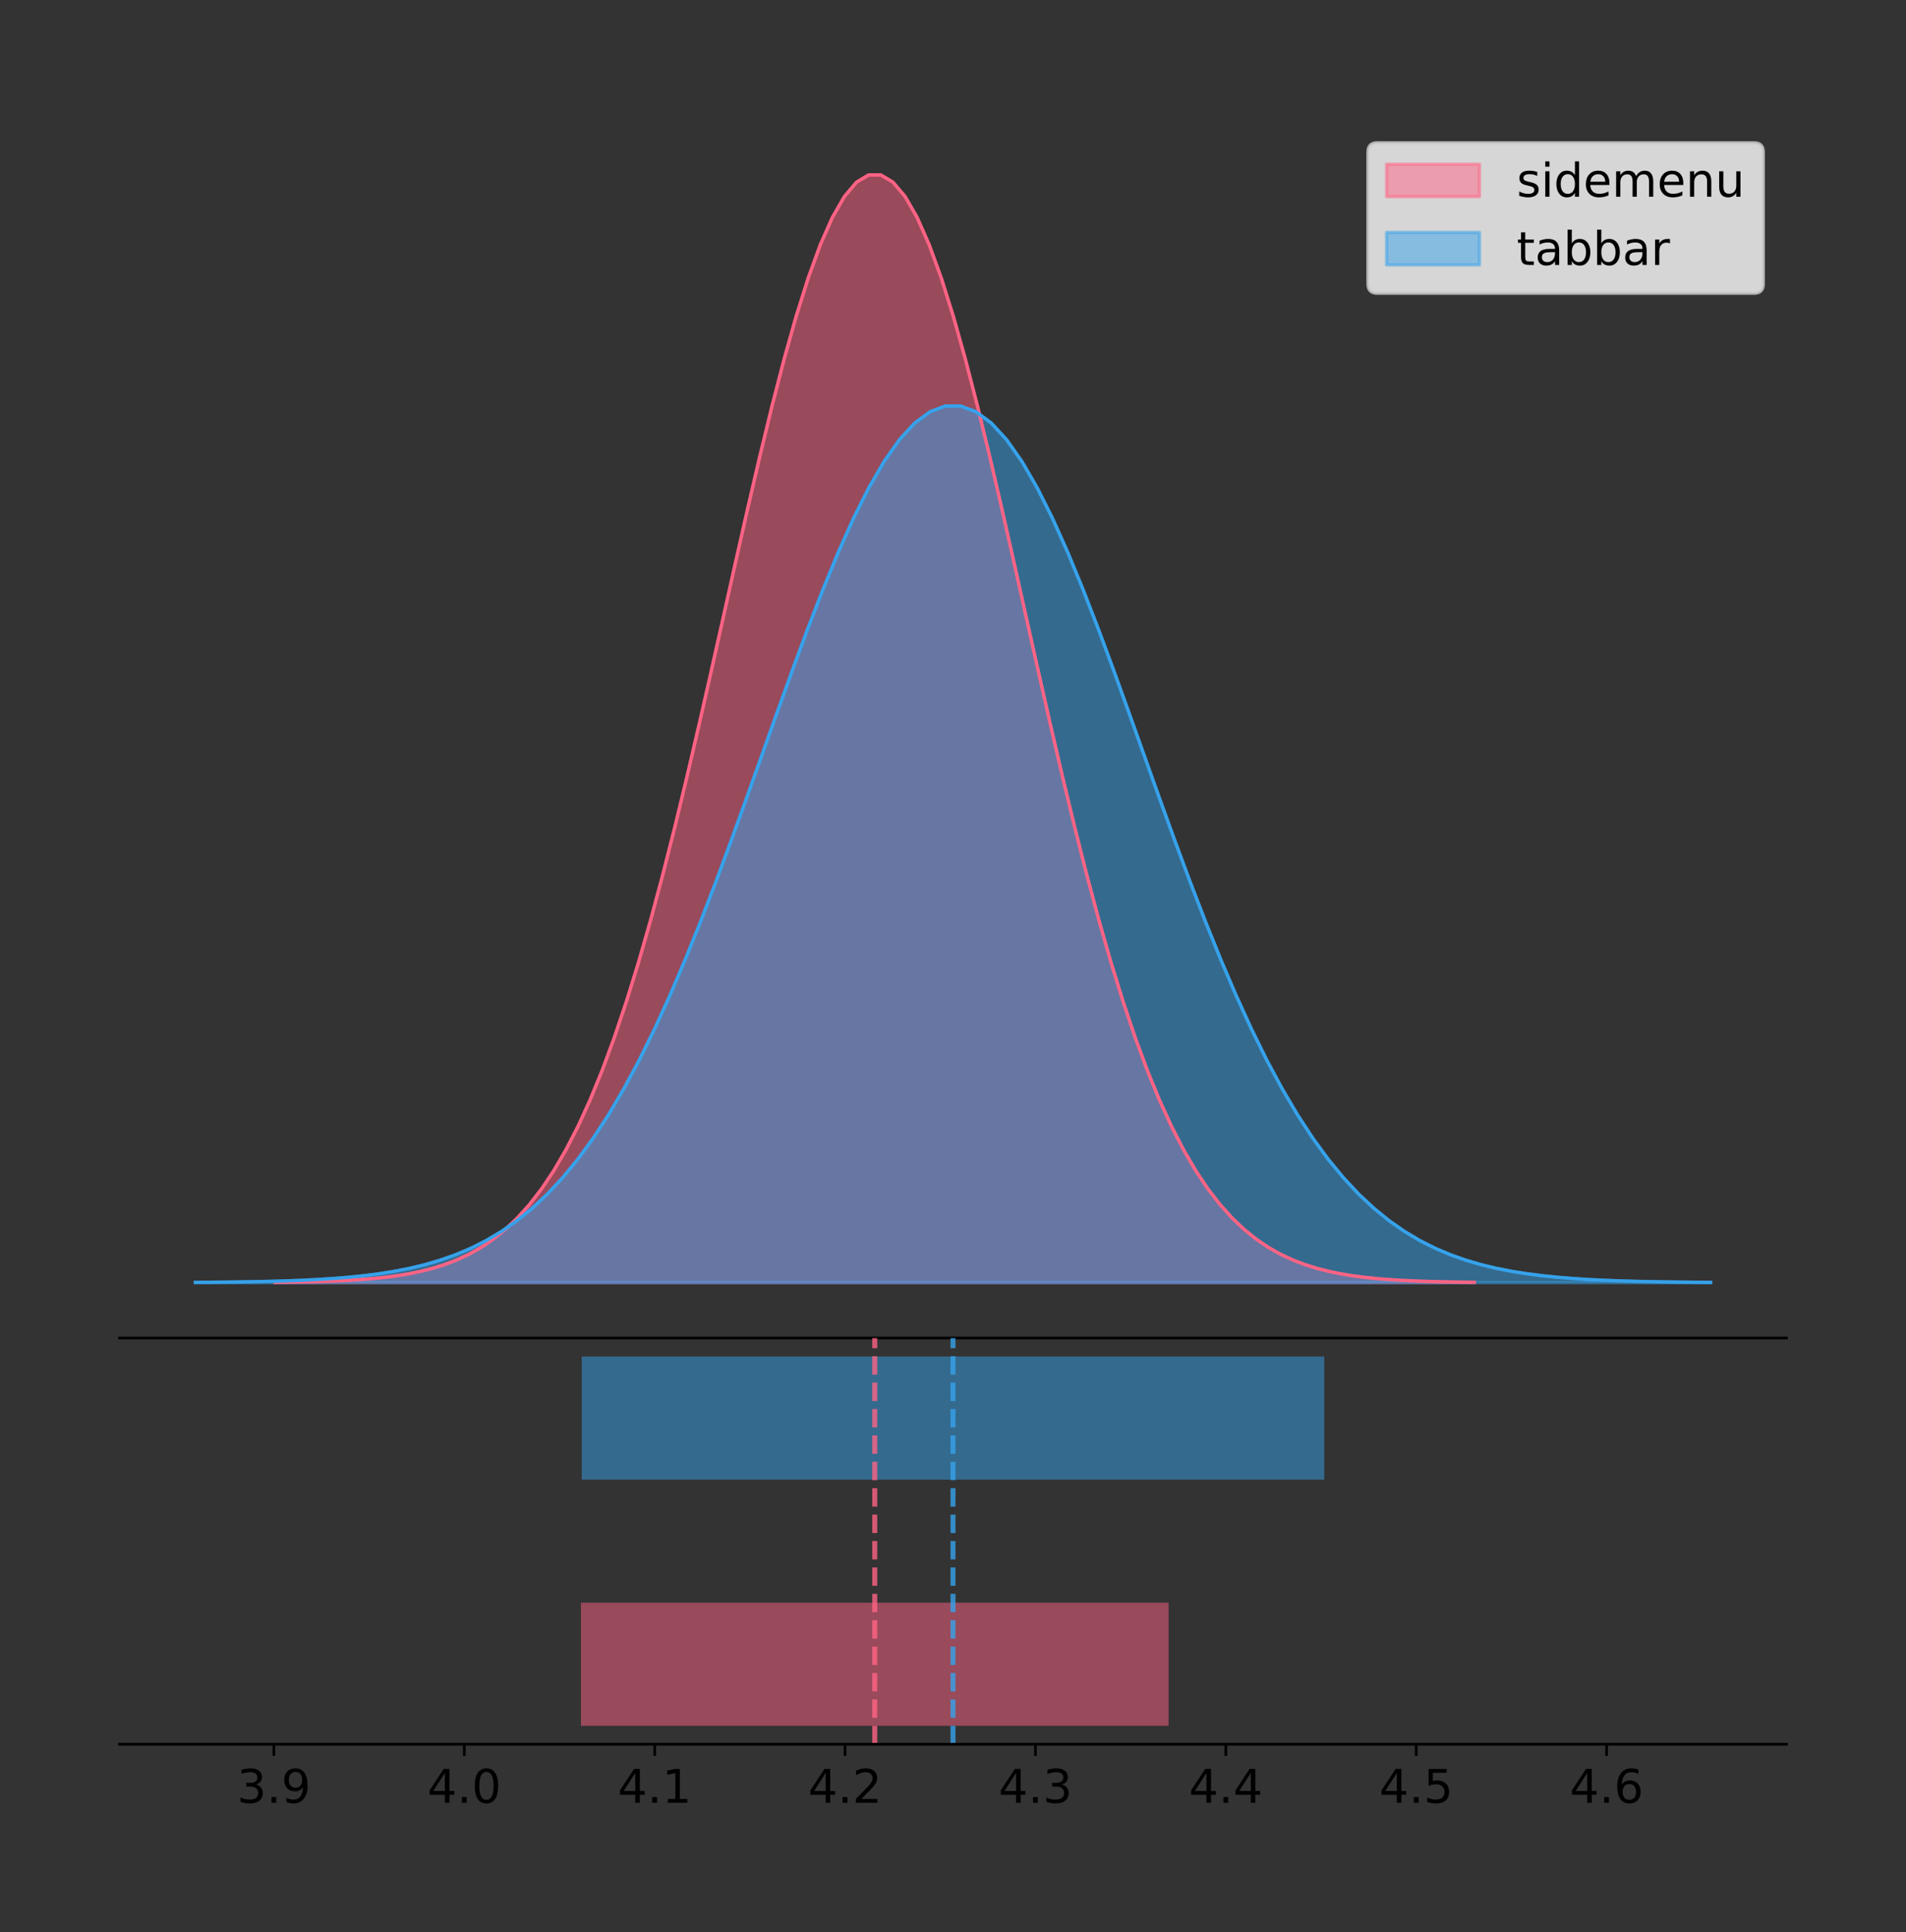 <?xml version="1.0" encoding="utf-8" standalone="no"?>
<!DOCTYPE svg PUBLIC "-//W3C//DTD SVG 1.1//EN"
  "http://www.w3.org/Graphics/SVG/1.1/DTD/svg11.dtd">
<!-- Created with matplotlib (https://matplotlib.org/) -->
<svg height="581.789pt" version="1.1" viewBox="0 0 574.2 581.789" width="574.2pt" xmlns="http://www.w3.org/2000/svg" xmlns:xlink="http://www.w3.org/1999/xlink">
 <rect x="0" y="0" width="574.2" height="581.789" fill="#333333" stroke="none"/>
 <defs>
  <style type="text/css">
*{stroke-linecap:butt;stroke-linejoin:round;}
  </style>
 </defs>
 <g id="figure_1">
  <g id="patch_1">
   <path d="M 0 581.789 
L 574.2 581.789 
L 574.2 0 
L 0 0 
z
" style="fill:none;"/>
  </g>
  <g id="axes_1">
   <g id="patch_2">
    <path d="M 36 402.93 
L 538.2 402.93 
L 538.2 36 
L 36 36 
z
" style="fill:none;"/>
   </g>
   <g id="PolyCollection_1">
    <defs>
     <path d="M 82.879 -195.538 
L 82.879 -195.65 
L 86.529 -195.692 
L 90.178 -195.749 
L 93.828 -195.825 
L 97.477 -195.925 
L 101.126 -196.058 
L 104.776 -196.23 
L 108.425 -196.455 
L 112.075 -196.744 
L 115.724 -197.115 
L 119.374 -197.585 
L 123.023 -198.179 
L 126.673 -198.923 
L 130.322 -199.848 
L 133.971 -200.99 
L 137.621 -202.39 
L 141.27 -204.093 
L 144.92 -206.151 
L 148.569 -208.617 
L 152.219 -211.552 
L 155.868 -215.017 
L 159.518 -219.078 
L 163.167 -223.801 
L 166.816 -229.25 
L 170.466 -235.488 
L 174.115 -242.572 
L 177.765 -250.552 
L 181.414 -259.468 
L 185.064 -269.344 
L 188.713 -280.192 
L 192.363 -292.002 
L 196.012 -304.744 
L 199.661 -318.365 
L 203.311 -332.786 
L 206.96 -347.901 
L 210.61 -363.58 
L 214.259 -379.667 
L 217.909 -395.98 
L 221.558 -412.318 
L 225.208 -428.462 
L 228.857 -444.18 
L 232.507 -459.23 
L 236.156 -473.372 
L 239.805 -486.366 
L 243.455 -497.987 
L 247.104 -508.025 
L 250.754 -516.294 
L 254.403 -522.64 
L 258.053 -526.94 
L 261.702 -529.111 
L 265.352 -529.111 
L 269.001 -526.94 
L 272.65 -522.64 
L 276.3 -516.294 
L 279.949 -508.025 
L 283.599 -497.987 
L 287.248 -486.366 
L 290.898 -473.372 
L 294.547 -459.23 
L 298.197 -444.18 
L 301.846 -428.462 
L 305.495 -412.318 
L 309.145 -395.98 
L 312.794 -379.667 
L 316.444 -363.58 
L 320.093 -347.901 
L 323.743 -332.786 
L 327.392 -318.365 
L 331.042 -304.744 
L 334.691 -292.002 
L 338.34 -280.192 
L 341.99 -269.344 
L 345.639 -259.468 
L 349.289 -250.552 
L 352.938 -242.572 
L 356.588 -235.488 
L 360.237 -229.25 
L 363.887 -223.801 
L 367.536 -219.078 
L 371.186 -215.017 
L 374.835 -211.552 
L 378.484 -208.617 
L 382.134 -206.151 
L 385.783 -204.093 
L 389.433 -202.39 
L 393.082 -200.99 
L 396.732 -199.848 
L 400.381 -198.923 
L 404.031 -198.179 
L 407.68 -197.585 
L 411.329 -197.115 
L 414.979 -196.744 
L 418.628 -196.455 
L 422.278 -196.23 
L 425.927 -196.058 
L 429.577 -195.925 
L 433.226 -195.825 
L 436.876 -195.749 
L 440.525 -195.692 
L 444.174 -195.65 
L 444.174 -195.538 
L 444.174 -195.538 
L 440.525 -195.538 
L 436.876 -195.538 
L 433.226 -195.538 
L 429.577 -195.538 
L 425.927 -195.538 
L 422.278 -195.538 
L 418.628 -195.538 
L 414.979 -195.538 
L 411.329 -195.538 
L 407.68 -195.538 
L 404.031 -195.538 
L 400.381 -195.538 
L 396.732 -195.538 
L 393.082 -195.538 
L 389.433 -195.538 
L 385.783 -195.538 
L 382.134 -195.538 
L 378.484 -195.538 
L 374.835 -195.538 
L 371.186 -195.538 
L 367.536 -195.538 
L 363.887 -195.538 
L 360.237 -195.538 
L 356.588 -195.538 
L 352.938 -195.538 
L 349.289 -195.538 
L 345.639 -195.538 
L 341.99 -195.538 
L 338.34 -195.538 
L 334.691 -195.538 
L 331.042 -195.538 
L 327.392 -195.538 
L 323.743 -195.538 
L 320.093 -195.538 
L 316.444 -195.538 
L 312.794 -195.538 
L 309.145 -195.538 
L 305.495 -195.538 
L 301.846 -195.538 
L 298.197 -195.538 
L 294.547 -195.538 
L 290.898 -195.538 
L 287.248 -195.538 
L 283.599 -195.538 
L 279.949 -195.538 
L 276.3 -195.538 
L 272.65 -195.538 
L 269.001 -195.538 
L 265.352 -195.538 
L 261.702 -195.538 
L 258.053 -195.538 
L 254.403 -195.538 
L 250.754 -195.538 
L 247.104 -195.538 
L 243.455 -195.538 
L 239.805 -195.538 
L 236.156 -195.538 
L 232.507 -195.538 
L 228.857 -195.538 
L 225.208 -195.538 
L 221.558 -195.538 
L 217.909 -195.538 
L 214.259 -195.538 
L 210.61 -195.538 
L 206.96 -195.538 
L 203.311 -195.538 
L 199.661 -195.538 
L 196.012 -195.538 
L 192.363 -195.538 
L 188.713 -195.538 
L 185.064 -195.538 
L 181.414 -195.538 
L 177.765 -195.538 
L 174.115 -195.538 
L 170.466 -195.538 
L 166.816 -195.538 
L 163.167 -195.538 
L 159.518 -195.538 
L 155.868 -195.538 
L 152.219 -195.538 
L 148.569 -195.538 
L 144.92 -195.538 
L 141.27 -195.538 
L 137.621 -195.538 
L 133.971 -195.538 
L 130.322 -195.538 
L 126.673 -195.538 
L 123.023 -195.538 
L 119.374 -195.538 
L 115.724 -195.538 
L 112.075 -195.538 
L 108.425 -195.538 
L 104.776 -195.538 
L 101.126 -195.538 
L 97.477 -195.538 
L 93.828 -195.538 
L 90.178 -195.538 
L 86.529 -195.538 
L 82.879 -195.538 
z
" id="m1487343050" style="stroke:#ff6384;stroke-opacity:0.5;"/>
    </defs>
    <g clip-path="url(#pd5c4a521af)">
     <use style="fill:#ff6384;fill-opacity:0.5;stroke:#ff6384;stroke-opacity:0.5;" x="0" xlink:href="#m1487343050" y="581.789"/>
    </g>
   </g>
   <g id="PolyCollection_2">
    <defs>
     <path d="M 58.827 -195.538 
L 58.827 -195.627 
L 63.439 -195.66 
L 68.05 -195.705 
L 72.662 -195.765 
L 77.274 -195.844 
L 81.885 -195.949 
L 86.497 -196.086 
L 91.108 -196.264 
L 95.72 -196.493 
L 100.331 -196.786 
L 104.943 -197.158 
L 109.555 -197.628 
L 114.166 -198.217 
L 118.778 -198.949 
L 123.389 -199.853 
L 128.001 -200.96 
L 132.612 -202.308 
L 137.224 -203.937 
L 141.836 -205.888 
L 146.447 -208.211 
L 151.059 -210.953 
L 155.67 -214.167 
L 160.282 -217.904 
L 164.893 -222.216 
L 169.505 -227.153 
L 174.117 -232.759 
L 178.728 -239.075 
L 183.34 -246.13 
L 187.951 -253.946 
L 192.563 -262.53 
L 197.174 -271.877 
L 201.786 -281.96 
L 206.398 -292.74 
L 211.009 -304.151 
L 215.621 -316.113 
L 220.232 -328.521 
L 224.844 -341.252 
L 229.455 -354.161 
L 234.067 -367.091 
L 238.679 -379.867 
L 243.29 -392.305 
L 247.902 -404.216 
L 252.513 -415.407 
L 257.125 -425.69 
L 261.736 -434.886 
L 266.348 -442.83 
L 270.96 -449.374 
L 275.571 -454.396 
L 280.183 -457.798 
L 284.794 -459.517 
L 289.406 -459.517 
L 294.017 -457.798 
L 298.629 -454.396 
L 303.24 -449.374 
L 307.852 -442.83 
L 312.464 -434.886 
L 317.075 -425.69 
L 321.687 -415.407 
L 326.298 -404.216 
L 330.91 -392.305 
L 335.521 -379.867 
L 340.133 -367.091 
L 344.745 -354.161 
L 349.356 -341.252 
L 353.968 -328.521 
L 358.579 -316.113 
L 363.191 -304.151 
L 367.802 -292.74 
L 372.414 -281.96 
L 377.026 -271.877 
L 381.637 -262.53 
L 386.249 -253.946 
L 390.86 -246.13 
L 395.472 -239.075 
L 400.083 -232.759 
L 404.695 -227.153 
L 409.307 -222.216 
L 413.918 -217.904 
L 418.53 -214.167 
L 423.141 -210.953 
L 427.753 -208.211 
L 432.364 -205.888 
L 436.976 -203.937 
L 441.588 -202.308 
L 446.199 -200.96 
L 450.811 -199.853 
L 455.422 -198.949 
L 460.034 -198.217 
L 464.645 -197.628 
L 469.257 -197.158 
L 473.869 -196.786 
L 478.48 -196.493 
L 483.092 -196.264 
L 487.703 -196.086 
L 492.315 -195.949 
L 496.926 -195.844 
L 501.538 -195.765 
L 506.15 -195.705 
L 510.761 -195.66 
L 515.373 -195.627 
L 515.373 -195.538 
L 515.373 -195.538 
L 510.761 -195.538 
L 506.15 -195.538 
L 501.538 -195.538 
L 496.926 -195.538 
L 492.315 -195.538 
L 487.703 -195.538 
L 483.092 -195.538 
L 478.48 -195.538 
L 473.869 -195.538 
L 469.257 -195.538 
L 464.645 -195.538 
L 460.034 -195.538 
L 455.422 -195.538 
L 450.811 -195.538 
L 446.199 -195.538 
L 441.588 -195.538 
L 436.976 -195.538 
L 432.364 -195.538 
L 427.753 -195.538 
L 423.141 -195.538 
L 418.53 -195.538 
L 413.918 -195.538 
L 409.307 -195.538 
L 404.695 -195.538 
L 400.083 -195.538 
L 395.472 -195.538 
L 390.86 -195.538 
L 386.249 -195.538 
L 381.637 -195.538 
L 377.026 -195.538 
L 372.414 -195.538 
L 367.802 -195.538 
L 363.191 -195.538 
L 358.579 -195.538 
L 353.968 -195.538 
L 349.356 -195.538 
L 344.745 -195.538 
L 340.133 -195.538 
L 335.521 -195.538 
L 330.91 -195.538 
L 326.298 -195.538 
L 321.687 -195.538 
L 317.075 -195.538 
L 312.464 -195.538 
L 307.852 -195.538 
L 303.24 -195.538 
L 298.629 -195.538 
L 294.017 -195.538 
L 289.406 -195.538 
L 284.794 -195.538 
L 280.183 -195.538 
L 275.571 -195.538 
L 270.96 -195.538 
L 266.348 -195.538 
L 261.736 -195.538 
L 257.125 -195.538 
L 252.513 -195.538 
L 247.902 -195.538 
L 243.29 -195.538 
L 238.679 -195.538 
L 234.067 -195.538 
L 229.455 -195.538 
L 224.844 -195.538 
L 220.232 -195.538 
L 215.621 -195.538 
L 211.009 -195.538 
L 206.398 -195.538 
L 201.786 -195.538 
L 197.174 -195.538 
L 192.563 -195.538 
L 187.951 -195.538 
L 183.34 -195.538 
L 178.728 -195.538 
L 174.117 -195.538 
L 169.505 -195.538 
L 164.893 -195.538 
L 160.282 -195.538 
L 155.67 -195.538 
L 151.059 -195.538 
L 146.447 -195.538 
L 141.836 -195.538 
L 137.224 -195.538 
L 132.612 -195.538 
L 128.001 -195.538 
L 123.389 -195.538 
L 118.778 -195.538 
L 114.166 -195.538 
L 109.555 -195.538 
L 104.943 -195.538 
L 100.331 -195.538 
L 95.72 -195.538 
L 91.108 -195.538 
L 86.497 -195.538 
L 81.885 -195.538 
L 77.274 -195.538 
L 72.662 -195.538 
L 68.05 -195.538 
L 63.439 -195.538 
L 58.827 -195.538 
z
" id="m1d090e694b" style="stroke:#36a2eb;stroke-opacity:0.5;"/>
    </defs>
    <g clip-path="url(#pd5c4a521af)">
     <use style="fill:#36a2eb;fill-opacity:0.5;stroke:#36a2eb;stroke-opacity:0.5;" x="0" xlink:href="#m1d090e694b" y="581.789"/>
    </g>
   </g>
   <g id="line2d_1">
    <path clip-path="url(#pd5c4a521af)" d="M 82.879 386.139 
L 86.529 386.097 
L 90.178 386.04 
L 93.828 385.965 
L 97.477 385.864 
L 101.126 385.732 
L 104.776 385.559 
L 108.425 385.334 
L 112.075 385.045 
L 115.724 384.675 
L 119.374 384.204 
L 123.023 383.61 
L 126.673 382.867 
L 130.322 381.941 
L 133.971 380.799 
L 137.621 379.399 
L 141.27 377.696 
L 144.92 375.639 
L 148.569 373.172 
L 152.219 370.238 
L 155.868 366.772 
L 159.518 362.711 
L 163.167 357.989 
L 166.816 352.539 
L 170.466 346.301 
L 174.115 339.217 
L 177.765 331.237 
L 181.414 322.322 
L 185.064 312.445 
L 188.713 301.597 
L 192.363 289.787 
L 196.012 277.045 
L 199.661 263.424 
L 203.311 249.004 
L 206.96 233.888 
L 210.61 218.209 
L 214.259 202.123 
L 217.909 185.809 
L 221.558 169.471 
L 225.208 153.327 
L 228.857 137.61 
L 232.507 122.559 
L 236.156 108.418 
L 239.805 95.423 
L 243.455 83.803 
L 247.104 73.765 
L 250.754 65.495 
L 254.403 59.15 
L 258.053 54.85 
L 261.702 52.679 
L 265.352 52.679 
L 269.001 54.85 
L 272.65 59.15 
L 276.3 65.495 
L 279.949 73.765 
L 283.599 83.803 
L 287.248 95.423 
L 290.898 108.418 
L 294.547 122.559 
L 298.197 137.61 
L 301.846 153.327 
L 305.495 169.471 
L 309.145 185.809 
L 312.794 202.123 
L 316.444 218.209 
L 320.093 233.888 
L 323.743 249.004 
L 327.392 263.424 
L 331.042 277.045 
L 334.691 289.787 
L 338.34 301.597 
L 341.99 312.445 
L 345.639 322.322 
L 349.289 331.237 
L 352.938 339.217 
L 356.588 346.301 
L 360.237 352.539 
L 363.887 357.989 
L 367.536 362.711 
L 371.186 366.772 
L 374.835 370.238 
L 378.484 373.172 
L 382.134 375.639 
L 385.783 377.696 
L 389.433 379.399 
L 393.082 380.799 
L 396.732 381.941 
L 400.381 382.867 
L 404.031 383.61 
L 407.68 384.204 
L 411.329 384.675 
L 414.979 385.045 
L 418.628 385.334 
L 422.278 385.559 
L 425.927 385.732 
L 429.577 385.864 
L 433.226 385.965 
L 436.876 386.04 
L 440.525 386.097 
L 444.174 386.139 
" style="fill:none;stroke:#ff6384;stroke-linecap:square;"/>
   </g>
   <g id="line2d_2">
    <path clip-path="url(#pd5c4a521af)" d="M 58.827 386.163 
L 63.439 386.129 
L 68.05 386.084 
L 72.662 386.024 
L 77.274 385.945 
L 81.885 385.84 
L 86.497 385.703 
L 91.108 385.526 
L 95.72 385.297 
L 100.331 385.004 
L 104.943 384.631 
L 109.555 384.161 
L 114.166 383.573 
L 118.778 382.841 
L 123.389 381.937 
L 128.001 380.829 
L 132.612 379.481 
L 137.224 377.853 
L 141.836 375.901 
L 146.447 373.579 
L 151.059 370.836 
L 155.67 367.623 
L 160.282 363.885 
L 164.893 359.573 
L 169.505 354.636 
L 174.117 349.03 
L 178.728 342.715 
L 183.34 335.659 
L 187.951 327.843 
L 192.563 319.259 
L 197.174 309.913 
L 201.786 299.829 
L 206.398 289.05 
L 211.009 277.638 
L 215.621 265.676 
L 220.232 253.268 
L 224.844 240.538 
L 229.455 227.628 
L 234.067 214.698 
L 238.679 201.923 
L 243.29 189.484 
L 247.902 177.574 
L 252.513 166.383 
L 257.125 156.1 
L 261.736 146.903 
L 266.348 138.96 
L 270.96 132.415 
L 275.571 127.394 
L 280.183 123.991 
L 284.794 122.273 
L 289.406 122.273 
L 294.017 123.991 
L 298.629 127.394 
L 303.24 132.415 
L 307.852 138.96 
L 312.464 146.903 
L 317.075 156.1 
L 321.687 166.383 
L 326.298 177.574 
L 330.91 189.484 
L 335.521 201.923 
L 340.133 214.698 
L 344.745 227.628 
L 349.356 240.538 
L 353.968 253.268 
L 358.579 265.676 
L 363.191 277.638 
L 367.802 289.05 
L 372.414 299.829 
L 377.026 309.913 
L 381.637 319.259 
L 386.249 327.843 
L 390.86 335.659 
L 395.472 342.715 
L 400.083 349.03 
L 404.695 354.636 
L 409.307 359.573 
L 413.918 363.885 
L 418.53 367.623 
L 423.141 370.836 
L 427.753 373.579 
L 432.364 375.901 
L 436.976 377.853 
L 441.588 379.481 
L 446.199 380.829 
L 450.811 381.937 
L 455.422 382.841 
L 460.034 383.573 
L 464.645 384.161 
L 469.257 384.631 
L 473.869 385.004 
L 478.48 385.297 
L 483.092 385.526 
L 487.703 385.703 
L 492.315 385.84 
L 496.926 385.945 
L 501.538 386.024 
L 506.15 386.084 
L 510.761 386.129 
L 515.373 386.163 
" style="fill:none;stroke:#36a2eb;stroke-linecap:square;"/>
   </g>
   <g id="patch_3">
    <path d="M 36 402.93 
L 538.2 402.93 
" style="fill:none;stroke:#000000;stroke-linecap:square;stroke-linejoin:miter;stroke-width:0.8;"/>
   </g>
   <g id="legend_1">
    <g id="patch_4">
     <path d="M 414.919 88.299 
L 528.4 88.299 
Q 531.2 88.299 531.2 85.499 
L 531.2 45.8 
Q 531.2 43 528.4 43 
L 414.919 43 
Q 412.119 43 412.119 45.8 
L 412.119 85.499 
Q 412.119 88.299 414.919 88.299 
z
" style="fill:#ffffff;opacity:0.8;stroke:#cccccc;stroke-linejoin:miter;"/>
    </g>
    <g id="patch_5">
     <path d="M 417.719 59.238 
L 445.719 59.238 
L 445.719 49.438 
L 417.719 49.438 
z
" style="fill:#ff6384;opacity:0.5;stroke:#ff6384;stroke-linejoin:miter;"/>
    </g>
    <g id="text_1">
     <!-- sidemenu -->
     <defs>
      <path d="M 44.281 53.078 
L 44.281 44.578 
Q 40.484 46.531 36.375 47.5 
Q 32.281 48.484 27.875 48.484 
Q 21.188 48.484 17.844 46.438 
Q 14.5 44.391 14.5 40.281 
Q 14.5 37.156 16.891 35.375 
Q 19.281 33.594 26.516 31.984 
L 29.594 31.297 
Q 39.156 29.25 43.188 25.516 
Q 47.219 21.781 47.219 15.094 
Q 47.219 7.469 41.188 3.016 
Q 35.156 -1.422 24.609 -1.422 
Q 20.219 -1.422 15.453 -0.562 
Q 10.688 0.297 5.422 2 
L 5.422 11.281 
Q 10.406 8.688 15.234 7.391 
Q 20.062 6.109 24.812 6.109 
Q 31.156 6.109 34.562 8.281 
Q 37.984 10.453 37.984 14.406 
Q 37.984 18.062 35.516 20.016 
Q 33.062 21.969 24.703 23.781 
L 21.578 24.516 
Q 13.234 26.266 9.516 29.906 
Q 5.812 33.547 5.812 39.891 
Q 5.812 47.609 11.281 51.797 
Q 16.75 56 26.812 56 
Q 31.781 56 36.172 55.266 
Q 40.578 54.547 44.281 53.078 
z
" id="DejaVuSans-115"/>
      <path d="M 9.422 54.688 
L 18.406 54.688 
L 18.406 0 
L 9.422 0 
z
M 9.422 75.984 
L 18.406 75.984 
L 18.406 64.594 
L 9.422 64.594 
z
" id="DejaVuSans-105"/>
      <path d="M 45.406 46.391 
L 45.406 75.984 
L 54.391 75.984 
L 54.391 0 
L 45.406 0 
L 45.406 8.203 
Q 42.578 3.328 38.25 0.953 
Q 33.938 -1.422 27.875 -1.422 
Q 17.969 -1.422 11.734 6.484 
Q 5.516 14.406 5.516 27.297 
Q 5.516 40.188 11.734 48.094 
Q 17.969 56 27.875 56 
Q 33.938 56 38.25 53.625 
Q 42.578 51.266 45.406 46.391 
z
M 14.797 27.297 
Q 14.797 17.391 18.875 11.75 
Q 22.953 6.109 30.078 6.109 
Q 37.203 6.109 41.297 11.75 
Q 45.406 17.391 45.406 27.297 
Q 45.406 37.203 41.297 42.844 
Q 37.203 48.484 30.078 48.484 
Q 22.953 48.484 18.875 42.844 
Q 14.797 37.203 14.797 27.297 
z
" id="DejaVuSans-100"/>
      <path d="M 56.203 29.594 
L 56.203 25.203 
L 14.891 25.203 
Q 15.484 15.922 20.484 11.062 
Q 25.484 6.203 34.422 6.203 
Q 39.594 6.203 44.453 7.469 
Q 49.312 8.734 54.109 11.281 
L 54.109 2.781 
Q 49.266 0.734 44.188 -0.344 
Q 39.109 -1.422 33.891 -1.422 
Q 20.797 -1.422 13.156 6.188 
Q 5.516 13.812 5.516 26.812 
Q 5.516 40.234 12.766 48.109 
Q 20.016 56 32.328 56 
Q 43.359 56 49.781 48.891 
Q 56.203 41.797 56.203 29.594 
z
M 47.219 32.234 
Q 47.125 39.594 43.094 43.984 
Q 39.062 48.391 32.422 48.391 
Q 24.906 48.391 20.391 44.141 
Q 15.875 39.891 15.188 32.172 
z
" id="DejaVuSans-101"/>
      <path d="M 52 44.188 
Q 55.375 50.25 60.062 53.125 
Q 64.75 56 71.094 56 
Q 79.641 56 84.281 50.016 
Q 88.922 44.047 88.922 33.016 
L 88.922 0 
L 79.891 0 
L 79.891 32.719 
Q 79.891 40.578 77.094 44.375 
Q 74.312 48.188 68.609 48.188 
Q 61.625 48.188 57.562 43.547 
Q 53.516 38.922 53.516 30.906 
L 53.516 0 
L 44.484 0 
L 44.484 32.719 
Q 44.484 40.625 41.703 44.406 
Q 38.922 48.188 33.109 48.188 
Q 26.219 48.188 22.156 43.531 
Q 18.109 38.875 18.109 30.906 
L 18.109 0 
L 9.078 0 
L 9.078 54.688 
L 18.109 54.688 
L 18.109 46.188 
Q 21.188 51.219 25.484 53.609 
Q 29.781 56 35.688 56 
Q 41.656 56 45.828 52.969 
Q 50 49.953 52 44.188 
z
" id="DejaVuSans-109"/>
      <path d="M 54.891 33.016 
L 54.891 0 
L 45.906 0 
L 45.906 32.719 
Q 45.906 40.484 42.875 44.328 
Q 39.844 48.188 33.797 48.188 
Q 26.516 48.188 22.312 43.547 
Q 18.109 38.922 18.109 30.906 
L 18.109 0 
L 9.078 0 
L 9.078 54.688 
L 18.109 54.688 
L 18.109 46.188 
Q 21.344 51.125 25.703 53.562 
Q 30.078 56 35.797 56 
Q 45.219 56 50.047 50.172 
Q 54.891 44.344 54.891 33.016 
z
" id="DejaVuSans-110"/>
      <path d="M 8.5 21.578 
L 8.5 54.688 
L 17.484 54.688 
L 17.484 21.922 
Q 17.484 14.156 20.5 10.266 
Q 23.531 6.391 29.594 6.391 
Q 36.859 6.391 41.078 11.031 
Q 45.312 15.672 45.312 23.688 
L 45.312 54.688 
L 54.297 54.688 
L 54.297 0 
L 45.312 0 
L 45.312 8.406 
Q 42.047 3.422 37.719 1 
Q 33.406 -1.422 27.688 -1.422 
Q 18.266 -1.422 13.375 4.438 
Q 8.5 10.297 8.5 21.578 
z
M 31.109 56 
z
" id="DejaVuSans-117"/>
     </defs>
     <g transform="translate(456.919 59.238)scale(0.14 -0.14)">
      <use xlink:href="#DejaVuSans-115"/>
      <use x="52.1" xlink:href="#DejaVuSans-105"/>
      <use x="79.883" xlink:href="#DejaVuSans-100"/>
      <use x="143.359" xlink:href="#DejaVuSans-101"/>
      <use x="204.883" xlink:href="#DejaVuSans-109"/>
      <use x="302.295" xlink:href="#DejaVuSans-101"/>
      <use x="363.818" xlink:href="#DejaVuSans-110"/>
      <use x="427.197" xlink:href="#DejaVuSans-117"/>
     </g>
    </g>
    <g id="patch_6">
     <path d="M 417.719 79.787 
L 445.719 79.787 
L 445.719 69.987 
L 417.719 69.987 
z
" style="fill:#36a2eb;opacity:0.5;stroke:#36a2eb;stroke-linejoin:miter;"/>
    </g>
    <g id="text_2">
     <!-- tabbar -->
     <defs>
      <path d="M 18.312 70.219 
L 18.312 54.688 
L 36.812 54.688 
L 36.812 47.703 
L 18.312 47.703 
L 18.312 18.016 
Q 18.312 11.328 20.141 9.422 
Q 21.969 7.516 27.594 7.516 
L 36.812 7.516 
L 36.812 0 
L 27.594 0 
Q 17.188 0 13.234 3.875 
Q 9.281 7.766 9.281 18.016 
L 9.281 47.703 
L 2.688 47.703 
L 2.688 54.688 
L 9.281 54.688 
L 9.281 70.219 
z
" id="DejaVuSans-116"/>
      <path d="M 34.281 27.484 
Q 23.391 27.484 19.188 25 
Q 14.984 22.516 14.984 16.5 
Q 14.984 11.719 18.141 8.906 
Q 21.297 6.109 26.703 6.109 
Q 34.188 6.109 38.703 11.406 
Q 43.219 16.703 43.219 25.484 
L 43.219 27.484 
z
M 52.203 31.203 
L 52.203 0 
L 43.219 0 
L 43.219 8.297 
Q 40.141 3.328 35.547 0.953 
Q 30.953 -1.422 24.312 -1.422 
Q 15.922 -1.422 10.953 3.297 
Q 6 8.016 6 15.922 
Q 6 25.141 12.172 29.828 
Q 18.359 34.516 30.609 34.516 
L 43.219 34.516 
L 43.219 35.406 
Q 43.219 41.609 39.141 45 
Q 35.062 48.391 27.688 48.391 
Q 23 48.391 18.547 47.266 
Q 14.109 46.141 10.016 43.891 
L 10.016 52.203 
Q 14.938 54.109 19.578 55.047 
Q 24.219 56 28.609 56 
Q 40.484 56 46.344 49.844 
Q 52.203 43.703 52.203 31.203 
z
" id="DejaVuSans-97"/>
      <path d="M 48.688 27.297 
Q 48.688 37.203 44.609 42.844 
Q 40.531 48.484 33.406 48.484 
Q 26.266 48.484 22.188 42.844 
Q 18.109 37.203 18.109 27.297 
Q 18.109 17.391 22.188 11.75 
Q 26.266 6.109 33.406 6.109 
Q 40.531 6.109 44.609 11.75 
Q 48.688 17.391 48.688 27.297 
z
M 18.109 46.391 
Q 20.953 51.266 25.266 53.625 
Q 29.594 56 35.594 56 
Q 45.562 56 51.781 48.094 
Q 58.016 40.188 58.016 27.297 
Q 58.016 14.406 51.781 6.484 
Q 45.562 -1.422 35.594 -1.422 
Q 29.594 -1.422 25.266 0.953 
Q 20.953 3.328 18.109 8.203 
L 18.109 0 
L 9.078 0 
L 9.078 75.984 
L 18.109 75.984 
z
" id="DejaVuSans-98"/>
      <path d="M 41.109 46.297 
Q 39.594 47.172 37.812 47.578 
Q 36.031 48 33.891 48 
Q 26.266 48 22.188 43.047 
Q 18.109 38.094 18.109 28.812 
L 18.109 0 
L 9.078 0 
L 9.078 54.688 
L 18.109 54.688 
L 18.109 46.188 
Q 20.953 51.172 25.484 53.578 
Q 30.031 56 36.531 56 
Q 37.453 56 38.578 55.875 
Q 39.703 55.766 41.062 55.516 
z
" id="DejaVuSans-114"/>
     </defs>
     <g transform="translate(456.919 79.787)scale(0.14 -0.14)">
      <use xlink:href="#DejaVuSans-116"/>
      <use x="39.209" xlink:href="#DejaVuSans-97"/>
      <use x="100.488" xlink:href="#DejaVuSans-98"/>
      <use x="163.965" xlink:href="#DejaVuSans-98"/>
      <use x="227.441" xlink:href="#DejaVuSans-97"/>
      <use x="288.721" xlink:href="#DejaVuSans-114"/>
     </g>
    </g>
   </g>
  </g>
  <g id="axes_2">
   <g id="patch_7">
    <path d="M 36 525.24 
L 538.2 525.24 
L 538.2 402.93 
L 36 402.93 
z
" style="fill:none;"/>
   </g>
   <g id="patch_8">
    <path clip-path="url(#pec66595a58)" d="M 175.009 519.68 
L 352.044 519.68 
L 352.044 482.617 
L 175.009 482.617 
z
" style="fill:#ff6384;opacity:0.5;"/>
   </g>
   <g id="patch_9">
    <path clip-path="url(#pec66595a58)" d="M 175.246 445.553 
L 398.954 445.553 
L 398.954 408.49 
L 175.246 408.49 
z
" style="fill:#36a2eb;opacity:0.5;"/>
   </g>
   <g id="matplotlib.axis_1">
    <g id="xtick_1">
     <g id="line2d_3">
      <defs>
       <path d="M 0 0 
L 0 3.5 
" id="mf92e79c647" style="stroke:#000000;stroke-width:0.8;"/>
      </defs>
      <g>
       <use style="stroke:#000000;stroke-width:0.8;" x="82.512" xlink:href="#mf92e79c647" y="525.24"/>
      </g>
     </g>
     <g id="text_3">
      <!-- 3.9 -->
      <defs>
       <path d="M 40.578 39.312 
Q 47.656 37.797 51.625 33 
Q 55.609 28.219 55.609 21.188 
Q 55.609 10.406 48.188 4.484 
Q 40.766 -1.422 27.094 -1.422 
Q 22.516 -1.422 17.656 -0.516 
Q 12.797 0.391 7.625 2.203 
L 7.625 11.719 
Q 11.719 9.328 16.594 8.109 
Q 21.484 6.891 26.812 6.891 
Q 36.078 6.891 40.938 10.547 
Q 45.797 14.203 45.797 21.188 
Q 45.797 27.641 41.281 31.266 
Q 36.766 34.906 28.719 34.906 
L 20.219 34.906 
L 20.219 43.016 
L 29.109 43.016 
Q 36.375 43.016 40.234 45.922 
Q 44.094 48.828 44.094 54.297 
Q 44.094 59.906 40.109 62.906 
Q 36.141 65.922 28.719 65.922 
Q 24.656 65.922 20.016 65.031 
Q 15.375 64.156 9.812 62.312 
L 9.812 71.094 
Q 15.438 72.656 20.344 73.438 
Q 25.25 74.219 29.594 74.219 
Q 40.828 74.219 47.359 69.109 
Q 53.906 64.016 53.906 55.328 
Q 53.906 49.266 50.438 45.094 
Q 46.969 40.922 40.578 39.312 
z
" id="DejaVuSans-51"/>
       <path d="M 10.688 12.406 
L 21 12.406 
L 21 0 
L 10.688 0 
z
" id="DejaVuSans-46"/>
       <path d="M 10.984 1.516 
L 10.984 10.5 
Q 14.703 8.734 18.5 7.812 
Q 22.312 6.891 25.984 6.891 
Q 35.75 6.891 40.891 13.453 
Q 46.047 20.016 46.781 33.406 
Q 43.953 29.203 39.594 26.953 
Q 35.25 24.703 29.984 24.703 
Q 19.047 24.703 12.672 31.312 
Q 6.297 37.938 6.297 49.422 
Q 6.297 60.641 12.938 67.422 
Q 19.578 74.219 30.609 74.219 
Q 43.266 74.219 49.922 64.516 
Q 56.594 54.828 56.594 36.375 
Q 56.594 19.141 48.406 8.859 
Q 40.234 -1.422 26.422 -1.422 
Q 22.703 -1.422 18.891 -0.688 
Q 15.094 0.047 10.984 1.516 
z
M 30.609 32.422 
Q 37.25 32.422 41.125 36.953 
Q 45.016 41.5 45.016 49.422 
Q 45.016 57.281 41.125 61.844 
Q 37.25 66.406 30.609 66.406 
Q 23.969 66.406 20.094 61.844 
Q 16.219 57.281 16.219 49.422 
Q 16.219 41.5 20.094 36.953 
Q 23.969 32.422 30.609 32.422 
z
" id="DejaVuSans-57"/>
      </defs>
      <g transform="translate(71.38 542.878)scale(0.14 -0.14)">
       <use xlink:href="#DejaVuSans-51"/>
       <use x="63.623" xlink:href="#DejaVuSans-46"/>
       <use x="95.41" xlink:href="#DejaVuSans-57"/>
      </g>
     </g>
    </g>
    <g id="xtick_2">
     <g id="line2d_4">
      <g>
       <use style="stroke:#000000;stroke-width:0.8;" x="139.868" xlink:href="#mf92e79c647" y="525.24"/>
      </g>
     </g>
     <g id="text_4">
      <!-- 4.0 -->
      <defs>
       <path d="M 37.797 64.312 
L 12.891 25.391 
L 37.797 25.391 
z
M 35.203 72.906 
L 47.609 72.906 
L 47.609 25.391 
L 58.016 25.391 
L 58.016 17.188 
L 47.609 17.188 
L 47.609 0 
L 37.797 0 
L 37.797 17.188 
L 4.891 17.188 
L 4.891 26.703 
z
" id="DejaVuSans-52"/>
       <path d="M 31.781 66.406 
Q 24.172 66.406 20.328 58.906 
Q 16.5 51.422 16.5 36.375 
Q 16.5 21.391 20.328 13.891 
Q 24.172 6.391 31.781 6.391 
Q 39.453 6.391 43.281 13.891 
Q 47.125 21.391 47.125 36.375 
Q 47.125 51.422 43.281 58.906 
Q 39.453 66.406 31.781 66.406 
z
M 31.781 74.219 
Q 44.047 74.219 50.516 64.516 
Q 56.984 54.828 56.984 36.375 
Q 56.984 17.969 50.516 8.266 
Q 44.047 -1.422 31.781 -1.422 
Q 19.531 -1.422 13.062 8.266 
Q 6.594 17.969 6.594 36.375 
Q 6.594 54.828 13.062 64.516 
Q 19.531 74.219 31.781 74.219 
z
" id="DejaVuSans-48"/>
      </defs>
      <g transform="translate(128.736 542.878)scale(0.14 -0.14)">
       <use xlink:href="#DejaVuSans-52"/>
       <use x="63.623" xlink:href="#DejaVuSans-46"/>
       <use x="95.41" xlink:href="#DejaVuSans-48"/>
      </g>
     </g>
    </g>
    <g id="xtick_3">
     <g id="line2d_5">
      <g>
       <use style="stroke:#000000;stroke-width:0.8;" x="197.224" xlink:href="#mf92e79c647" y="525.24"/>
      </g>
     </g>
     <g id="text_5">
      <!-- 4.1 -->
      <defs>
       <path d="M 12.406 8.297 
L 28.516 8.297 
L 28.516 63.922 
L 10.984 60.406 
L 10.984 69.391 
L 28.422 72.906 
L 38.281 72.906 
L 38.281 8.297 
L 54.391 8.297 
L 54.391 0 
L 12.406 0 
z
" id="DejaVuSans-49"/>
      </defs>
      <g transform="translate(186.091 542.878)scale(0.14 -0.14)">
       <use xlink:href="#DejaVuSans-52"/>
       <use x="63.623" xlink:href="#DejaVuSans-46"/>
       <use x="95.41" xlink:href="#DejaVuSans-49"/>
      </g>
     </g>
    </g>
    <g id="xtick_4">
     <g id="line2d_6">
      <g>
       <use style="stroke:#000000;stroke-width:0.8;" x="254.579" xlink:href="#mf92e79c647" y="525.24"/>
      </g>
     </g>
     <g id="text_6">
      <!-- 4.2 -->
      <defs>
       <path d="M 19.188 8.297 
L 53.609 8.297 
L 53.609 0 
L 7.328 0 
L 7.328 8.297 
Q 12.938 14.109 22.625 23.891 
Q 32.328 33.688 34.812 36.531 
Q 39.547 41.844 41.422 45.531 
Q 43.312 49.219 43.312 52.781 
Q 43.312 58.594 39.234 62.25 
Q 35.156 65.922 28.609 65.922 
Q 23.969 65.922 18.812 64.312 
Q 13.672 62.703 7.812 59.422 
L 7.812 69.391 
Q 13.766 71.781 18.938 73 
Q 24.125 74.219 28.422 74.219 
Q 39.75 74.219 46.484 68.547 
Q 53.219 62.891 53.219 53.422 
Q 53.219 48.922 51.531 44.891 
Q 49.859 40.875 45.406 35.406 
Q 44.188 33.984 37.641 27.219 
Q 31.109 20.453 19.188 8.297 
z
" id="DejaVuSans-50"/>
      </defs>
      <g transform="translate(243.447 542.878)scale(0.14 -0.14)">
       <use xlink:href="#DejaVuSans-52"/>
       <use x="63.623" xlink:href="#DejaVuSans-46"/>
       <use x="95.41" xlink:href="#DejaVuSans-50"/>
      </g>
     </g>
    </g>
    <g id="xtick_5">
     <g id="line2d_7">
      <g>
       <use style="stroke:#000000;stroke-width:0.8;" x="311.935" xlink:href="#mf92e79c647" y="525.24"/>
      </g>
     </g>
     <g id="text_7">
      <!-- 4.3 -->
      <g transform="translate(300.803 542.878)scale(0.14 -0.14)">
       <use xlink:href="#DejaVuSans-52"/>
       <use x="63.623" xlink:href="#DejaVuSans-46"/>
       <use x="95.41" xlink:href="#DejaVuSans-51"/>
      </g>
     </g>
    </g>
    <g id="xtick_6">
     <g id="line2d_8">
      <g>
       <use style="stroke:#000000;stroke-width:0.8;" x="369.291" xlink:href="#mf92e79c647" y="525.24"/>
      </g>
     </g>
     <g id="text_8">
      <!-- 4.4 -->
      <g transform="translate(358.159 542.878)scale(0.14 -0.14)">
       <use xlink:href="#DejaVuSans-52"/>
       <use x="63.623" xlink:href="#DejaVuSans-46"/>
       <use x="95.41" xlink:href="#DejaVuSans-52"/>
      </g>
     </g>
    </g>
    <g id="xtick_7">
     <g id="line2d_9">
      <g>
       <use style="stroke:#000000;stroke-width:0.8;" x="426.646" xlink:href="#mf92e79c647" y="525.24"/>
      </g>
     </g>
     <g id="text_9">
      <!-- 4.5 -->
      <defs>
       <path d="M 10.797 72.906 
L 49.516 72.906 
L 49.516 64.594 
L 19.828 64.594 
L 19.828 46.734 
Q 21.969 47.469 24.109 47.828 
Q 26.266 48.188 28.422 48.188 
Q 40.625 48.188 47.75 41.5 
Q 54.891 34.812 54.891 23.391 
Q 54.891 11.625 47.562 5.094 
Q 40.234 -1.422 26.906 -1.422 
Q 22.312 -1.422 17.547 -0.641 
Q 12.797 0.141 7.719 1.703 
L 7.719 11.625 
Q 12.109 9.234 16.797 8.062 
Q 21.484 6.891 26.703 6.891 
Q 35.156 6.891 40.078 11.328 
Q 45.016 15.766 45.016 23.391 
Q 45.016 31 40.078 35.438 
Q 35.156 39.891 26.703 39.891 
Q 22.75 39.891 18.812 39.016 
Q 14.891 38.141 10.797 36.281 
z
" id="DejaVuSans-53"/>
      </defs>
      <g transform="translate(415.514 542.878)scale(0.14 -0.14)">
       <use xlink:href="#DejaVuSans-52"/>
       <use x="63.623" xlink:href="#DejaVuSans-46"/>
       <use x="95.41" xlink:href="#DejaVuSans-53"/>
      </g>
     </g>
    </g>
    <g id="xtick_8">
     <g id="line2d_10">
      <g>
       <use style="stroke:#000000;stroke-width:0.8;" x="484.002" xlink:href="#mf92e79c647" y="525.24"/>
      </g>
     </g>
     <g id="text_10">
      <!-- 4.6 -->
      <defs>
       <path d="M 33.016 40.375 
Q 26.375 40.375 22.484 35.828 
Q 18.609 31.297 18.609 23.391 
Q 18.609 15.531 22.484 10.953 
Q 26.375 6.391 33.016 6.391 
Q 39.656 6.391 43.531 10.953 
Q 47.406 15.531 47.406 23.391 
Q 47.406 31.297 43.531 35.828 
Q 39.656 40.375 33.016 40.375 
z
M 52.594 71.297 
L 52.594 62.312 
Q 48.875 64.062 45.094 64.984 
Q 41.312 65.922 37.594 65.922 
Q 27.828 65.922 22.672 59.328 
Q 17.531 52.734 16.797 39.406 
Q 19.672 43.656 24.016 45.922 
Q 28.375 48.188 33.594 48.188 
Q 44.578 48.188 50.953 41.516 
Q 57.328 34.859 57.328 23.391 
Q 57.328 12.156 50.688 5.359 
Q 44.047 -1.422 33.016 -1.422 
Q 20.359 -1.422 13.672 8.266 
Q 6.984 17.969 6.984 36.375 
Q 6.984 53.656 15.188 63.938 
Q 23.391 74.219 37.203 74.219 
Q 40.922 74.219 44.703 73.484 
Q 48.484 72.75 52.594 71.297 
z
" id="DejaVuSans-54"/>
      </defs>
      <g transform="translate(472.87 542.878)scale(0.14 -0.14)">
       <use xlink:href="#DejaVuSans-52"/>
       <use x="63.623" xlink:href="#DejaVuSans-46"/>
       <use x="95.41" xlink:href="#DejaVuSans-54"/>
      </g>
     </g>
    </g>
   </g>
   <g id="line2d_11">
    <path clip-path="url(#pec66595a58)" d="M 263.527 525.24 
L 263.527 402.93 
" style="fill:none;stroke:#ff6384;stroke-dasharray:5.55,2.4;stroke-dashoffset:0;stroke-opacity:0.8;stroke-width:1.5;"/>
   </g>
   <g id="line2d_12">
    <path clip-path="url(#pec66595a58)" d="M 287.1 525.24 
L 287.1 402.93 
" style="fill:none;stroke:#36a2eb;stroke-dasharray:5.55,2.4;stroke-dashoffset:0;stroke-opacity:0.8;stroke-width:1.5;"/>
   </g>
   <g id="patch_10">
    <path d="M 36 525.24 
L 538.2 525.24 
" style="fill:none;stroke:#000000;stroke-linecap:square;stroke-linejoin:miter;stroke-width:0.8;"/>
   </g>
  </g>
 </g>
 <defs>
  <clipPath id="pd5c4a521af">
   <rect height="366.93" width="502.2" x="36" y="36"/>
  </clipPath>
  <clipPath id="pec66595a58">
   <rect height="122.31" width="502.2" x="36" y="402.93"/>
  </clipPath>
 </defs>
</svg>
